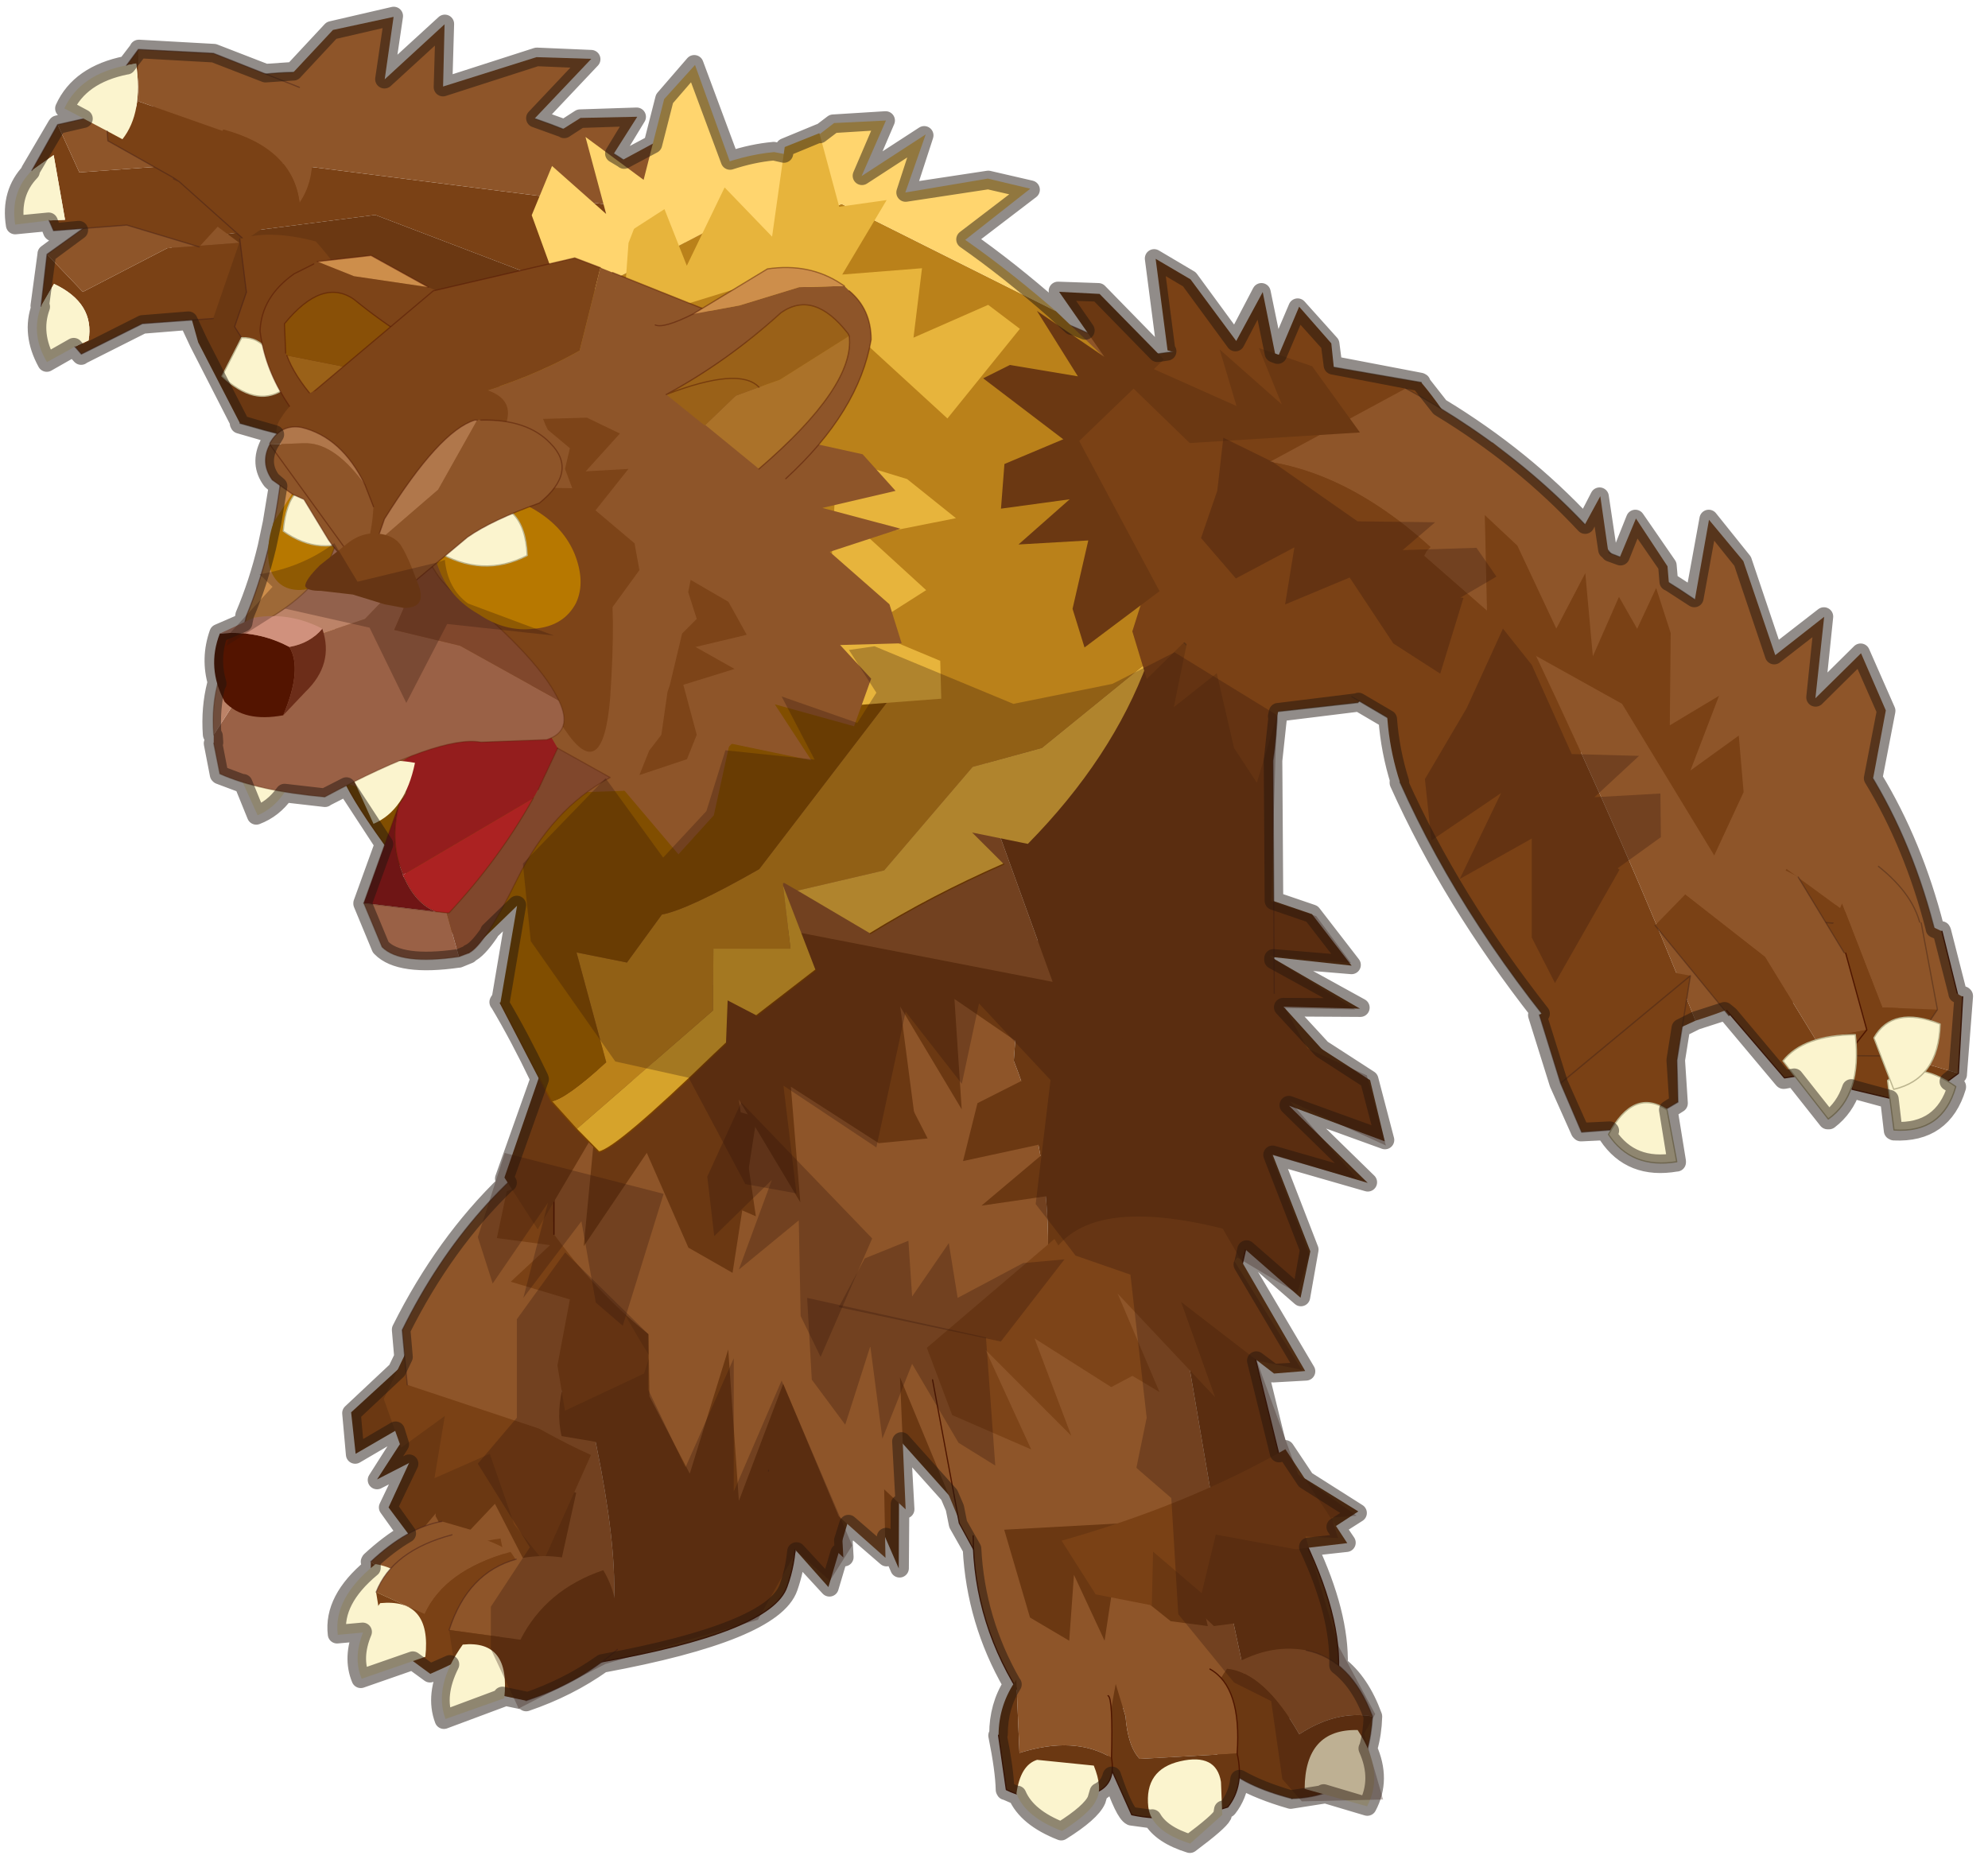 <svg width="214" height="201" xmlns="http://www.w3.org/2000/svg" xmlns:xlink="http://www.w3.org/1999/xlink"><defs><g id="a"><path fill-rule="evenodd" fill="#7a4115" d="m-2.5-5.35 1.2-1 .2-.15.55-.15q1.1-.2 2.1.5l1.4.95 5.5 16.65 2.45 2.45-1.4 1.25-3.6.6-.55-8.5-7.85-12.6" transform="translate(6.35 9.4)"/><path fill-rule="evenodd" fill="#6b3812" d="m5.9 15.75-4.3-.35-3.6-1.05Q-5.8 7-6.35.7q.7-3.1 3.85-6.05l7.85 12.6.55 8.5" transform="translate(6.35 9.4)"/><path fill-rule="evenodd" fill="#8e5529" d="M2.95-5.2 4.6-4q2.25 1.3 5 7.2 3 6.35 2.15 9.9l-.85.8-2.45-2.45L2.95-5.2" transform="translate(6.35 9.4)"/><path stroke-width=".05" stroke-opacity=".451" stroke-linejoin="round" stroke-linecap="round" stroke="#422617" fill="none" d="M10.95 5.4q2.25 1.3 5 7.2 3 6.35 2.15 9.9M4.35 23.75Q.55 16.4 0 10.1"/><path fill-rule="evenodd" fill="#8e5529" d="M11.45 9.85 7.35.95l2.6-3.65.5 2.2-.45 4 2.5-.55-1.75 2.85 2.45-.85-.05 2.55-1.7 2.35M6.6.9 1.7-5.15 3.25-9.4l.8 1.75L4.3-4l2.05-1.5-1 3.2 1.9-1.8.4 2.3L6.6.9" transform="translate(6.35 9.4)"/></g><g id="b"><path fill-rule="evenodd" fill="#7a4115" d="M-2.3 2.1.55.45.9 3.4-.2 7.15 1.6 8.3l-2.05.65.8-.7q-1.1-1.5-2.55-.95l-.15.6-.35-.2.75-2.7-.35-2.9" transform="translate(6 4.05)"/><path fill-rule="evenodd" fill="#8e5529" d="M.55.45 3.35 3l-.4 2.35L1.6 8.3-.2 7.15.9 3.4.55.45" transform="translate(6 4.05)"/><path fill-rule="evenodd" fill="#fbf4ce" d="M-.45 8.95q-1.05.65-2.3.2l.4-1.25.15-.6q1.45-.55 2.55.95l-.8.7" transform="translate(6 4.05)"/><path stroke-width=".05" stroke-opacity=".451" stroke-linejoin="round" stroke-linecap="round" stroke="#421d17" fill="none" d="m9.35 7.05-.4 2.35-1.35 2.95-2.05.65m-1.9-1.05-.35-.2m0 0 .75-2.7-.35-2.9"/><path fill-rule="evenodd" fill="#7a4115" d="m.7 2.1 2-2.7 1.45 2.8.5 4.15 2.1.5-1.65 1.4.45-1-2.7.05.1.65-.45-.1-.35-3L.7 2.1" transform="translate(6 4.05)"/><path fill-rule="evenodd" fill="#8e5529" d="M2.7-.6 6.3.9l.55 2.55-.1 3.4-2.1-.5-.5-4.15L2.7-.6" transform="translate(6 4.05)"/><path fill-rule="evenodd" fill="#fbf4ce" d="M5.1 8.25q-.7 1.05-2.05 1.1l-.1-1.4-.1-.65 2.7-.05-.45 1" transform="translate(6 4.05)"/><path stroke-width=".05" stroke-opacity=".451" stroke-linejoin="round" stroke-linecap="round" stroke="#421d17" fill="none" d="m12.3 4.95.55 2.55-.1 3.4-1.65 1.4M8.95 12l-.45-.1m0 0-.35-3L6.7 6.15"/><path fill-rule="evenodd" fill="#8e5529" d="M1.7-2.3Q3-3.65 6.35-3.2L8.4 0l.75 3-2.1.4L5.2.25 5.25.2Q3.95-2.45 1.7-2.3" transform="translate(6 4.05)"/><path fill-rule="evenodd" fill="#7a4115" d="m9.15 3-.55.6v-.4q-2.05.1-2.95 1.15l.45.55-.4.05-2-2.35h-.05l-.15-.2L.6.2l1.1-2.5Q3.95-2.45 5.25.2L5.2.25 7.05 3.4l2.1-.4M3.5 2.4l.2.2-.2-.2" transform="translate(6 4.05)"/><path fill-rule="evenodd" fill="#fbf4ce" d="M8.6 3.6q0 1.95-1.25 2.85L6.1 4.9l-.45-.55Q6.55 3.3 8.6 3.2v.4" transform="translate(6 4.05)"/><path stroke-width=".05" stroke-opacity=".451" stroke-linejoin="round" stroke-linecap="round" stroke="#421e17" fill="none" d="m12.35.85 2.05 3.2.75 3-.55.6m-2.5 1.3-.4.05-2-2.35-.2-.2-2.9-2.2m3.05 2.4-.15-.2"/><path fill-rule="evenodd" fill="#7a4115" d="m.7.4-2.2.15-1.3.75-2.05-.8L-6-.8l.5-1.55 1.55-1.7Q-1.9-3.8 0-2.65.85-.9.7.4" transform="translate(6 4.05)"/><path stroke-width=".05" stroke-opacity=".451" stroke-linejoin="round" stroke-linecap="round" stroke="#421c17" fill="none" d="m6.7 4.45-2.2.15-1.3.75-2.05-.8L0 3.25.5 1.7 2.05 0"/><path fill-rule="evenodd" fill="#fbf4ce" d="M-3.3 1.1Q-3.5-.2-5.75-.1-6.2 1.1-4.7 2.2l1.4-1.1" transform="translate(6 4.05)"/><path stroke-width=".05" stroke-linejoin="round" stroke-linecap="round" stroke="#bcb58f" fill="none" d="M2.7 5.15q-.2-1.3-2.45-1.2-.45 1.2 1.05 2.3l1.4-1.1z"/></g><g id="c"><path fill-rule="evenodd" fill="#8e5529" d="m1.55-2.2 7.05-1q-.55 6.35-1.4 9.4Q5.55 8.6.25 8.75-1.1 6.5 1.55-2.2" transform="translate(7.5 4.5)"/><path fill-rule="evenodd" fill="#6b3812" d="M1.55-2.2Q-1.1 6.5.25 8.75q-7-1.25-7.5-3.1-.55-1.85.2-4 .75-2.2.5-3.45l8.1-.4" transform="translate(7.5 4.5)"/><path stroke-width=".05" stroke-linejoin="round" stroke-linecap="round" stroke="#4f1600" fill="none" d="M7.75 13.25q-7-1.25-7.5-3.1-.55-1.85.2-4 .75-2.2.5-3.45"/><path fill-rule="evenodd" fill="#6b3812" d="M8.2-.4 1.65 1.8l.55 3.6 1.35-.75 1.4-2.4 1.8 2.05-.2-2.7L8.2 3.75 9.3 2.4 8.2-.4" transform="translate(7.5 4.5)"/><path fill-rule="evenodd" fill="#6b3812" d="M8.8-3.75 4.4.7 6.6 4l.75-1.25.05-2.8 2.45 1.3-1.45-2.5L10.8.2l.3-1.7-2.3-2.25" transform="translate(7.5 4.5)"/><path fill-rule="evenodd" fill="#7a4115" d="m8.95-.05.85-2-1-2.45Q5-1.45 1.15.25L2.8 4.6l1.3-1.5L5.3.2l2.2 1-.25-2.55 1.7 1.3" transform="translate(7.5 4.5)"/></g><g id="d"><path fill-rule="evenodd" fill="#8e5529" d="M5.6 10Q7.1 6.05-.45-2l6.75-.9q4.35 3.55 6.35 9.45l-.5 2.2L5.6 10" transform="translate(4.8 2.9)"/><path fill-rule="evenodd" fill="#6b3812" d="M-4.8 5.1-.45-2Q7.1 6.05 5.6 10l-8.6.3-1.8-5.2" transform="translate(4.8 2.9)"/><path stroke-width=".05" stroke-opacity=".451" stroke-linejoin="round" stroke-linecap="round" stroke="#422117" fill="none" d="m0 8 1.8 5.2m15.65-3.75-.5 2.2M11.1 0q4.35 3.55 6.35 9.45"/><path fill-rule="evenodd" fill="#7a4115" d="M9.3 2.3 9.15.35 7.2-.9Q4.95 3.35 2.1 6.7l3.5 2.25.55-1.8L6 4.4 8.5 4 7.1 2.3h2.2" transform="translate(4.8 2.9)"/></g><g id="e"><path fill-rule="evenodd" fill="#8e5529" d="M2.5-2.55Q3.9-2.3 5.3-.9L4.1.05Q2.25-1.55.05-1.85l2.45-.7" transform="translate(5.05 2.55)"/><path fill-rule="evenodd" fill="#7a4115" d="M5.3-.9 5.2.8 3.9 2.3-.6.5l.65-2.35q2.2.3 4.05 1.9L5.3-.9" transform="translate(5.05 2.55)"/><path stroke-width=".05" stroke-opacity=".451" stroke-linejoin="round" stroke-linecap="round" stroke="#421917" fill="none" d="M7.55 0q1.4.25 2.8 1.65"/><path fill-rule="evenodd" fill="#fbf4ce" d="m3.75 1.85 2.7.25Q6.75.6 5.1-.8q-2.05.35-1.35 2.65" transform="translate(5.05 2.55)"/><path fill-rule="evenodd" fill="#8e5529" d="m5 .35-2.05.9Q2.25-.55-.4-1.3.85-2.05 2.05-2 4.45-1.35 5 .35" transform="translate(5.05 2.55)"/><path fill-rule="evenodd" fill="#7a4115" d="M-.4-1.3q2.65.75 3.35 2.55L5 .35 4.55 2.3l-2 1.4Q.4 2.75-1.4 1.3q.2-1.6 1-2.6" transform="translate(5.05 2.55)"/><path stroke-width=".05" stroke-opacity=".451" stroke-linejoin="round" stroke-linecap="round" stroke="#421a17" fill="none" d="M10.05 2.9Q9.5 1.2 7.1.55"/><path fill-rule="evenodd" fill="#8e5529" d="M-4.25-.55Q-2.4-1.4-.65-1 1.3-.45 1.9 1.9l-2.95.4q-.9-2.05-3.2-2.85" transform="translate(5.05 2.55)"/><path fill-rule="evenodd" fill="#6b3812" d="M-4.25-.55q2.3.8 3.2 2.85l2.95-.4-.5 2.3-2.85.6q-2.1-.7-3.6-2.1-.05-2 .8-3.25" transform="translate(5.05 2.55)"/><path stroke-width=".05" stroke-opacity=".451" stroke-linejoin="round" stroke-linecap="round" stroke="#421b17" fill="none" d="M6.95 4.45q-.6-2.35-2.55-2.9M0 5.25q1.5 1.4 3.6 2.1"/><path fill-rule="evenodd" fill="#fbf4ce" d="m-.55 4.7 2.35.85q.6-1.35-.5-3.05-1.95-.2-1.85 2.2M2.8 3l2.55.9Q6 2.55 4.8.8 2.7.6 2.8 3" transform="translate(5.05 2.55)"/></g><g id="f"><path fill-rule="evenodd" fill="#8e5529" d="M-5.4-.85q2.4-.55 6.7-.1 4.25.4 12.75-1.9L12.9 2.4l-.8 11.35q-3.35 3.85-7.7 5.2l.35-.85L-5 16.8l-1 2.25-.75-.2Q-8.4 10.05-5.4 3.8V-.85" transform="translate(20.15 5.15)"/><path fill-rule="evenodd" fill="#6b3812" d="M-6.75 18.85-14.3 14q-1.7-7.7-.95-15.85 6.05-1.7 9.85 1V3.8q-3 6.25-1.35 15.05" transform="translate(20.15 5.15)"/><path stroke-width=".05" stroke-linejoin="round" stroke-linecap="round" stroke="#4f1600" fill="none" d="m34.2 2.3-1.15 5.25m-27.2 11.6q-1.7-7.7-.95-15.85m28.15 4.25-.8 11.35"/><path fill-rule="evenodd" fill="#6b3812" d="M7.55 16.05 8.65 21l-1 2.7L5 19l.85 5.65-2.8-4.5-1.15 4.8L.35 26.4l-1.6-7.7 8.8-2.65" transform="translate(20.15 5.15)"/><path fill-rule="evenodd" fill="#6b3812" d="m4.75 18.1-2.2 4.95-2.7 2.05.65-5.35-2.85 5.45.35-5.25-4.2 3.9-2.35.65L-5 16.8l9.75 1.3M12.9 6.5 4.5 7.7l.5 6.5 1.8-.75 1.9-3.6 2.2 4.2-.1-4.7 1.95 4.3 1.45-1.9-1.3-5.25" transform="translate(20.15 5.15)"/><path fill-rule="evenodd" fill="#8e5529" d="m8.35 14.4-.45 5.35-1.8 2.9-1.15-5.3-.85 6.1-1.4-5.05-2.55 5.05-1.95 1.4.75-8.45 9.4-2" transform="translate(20.15 5.15)"/><path fill-rule="evenodd" fill="#6b3812" d="m3.25 6.25-.7 4.65 2.7-3.8-1 4.65 2.3-.65 2.1-5.05-4.95-8.3-5.95 9.75 1.9.5 3.6-1.75" transform="translate(20.15 5.15)"/><path fill-rule="evenodd" fill="#6b3812" d="M-5.15-2.2 3.7-1 .65 5.95l-2.35.85.9-4.5-2.7 3.8.6-4.45-3.7 1.95-2-.3 3.45-5.5" transform="translate(20.15 5.15)"/><path fill-rule="evenodd" fill="#8e5529" d="m2.45 15.75-9.7-1.3-3.6 7.7 2.4-.65 4.15-3.9-.3 5.3 2.75-5.5-.6 5.35 2.7-2.05 2.2-4.95" transform="translate(20.15 5.15)"/><path fill-rule="evenodd" fill="#6b3812" d="m-3.7 8.2-3.7-1.45 2.85 3.15-3.65-1.15 1.1 3.9-.55 1.9-4.15-4.05 2.3-8.6 5.4 3.85.4 2.45m-16.45-3.45 3.85-.85-3.3 2.65 3.8-.55-1.75 3.7.25 1.95 4.75-3.35-.9-8.85-5.95 2.9-.75 2.4" transform="translate(20.15 5.15)"/><path fill-rule="evenodd" fill="#6b3812" d="m-18.35-2.2 3.2.15L-18.8-.5l3 .4-3 2.75-.75 1.75 5.05-1.75 3.65-7.8-5.8 1.1-1.7 1.85" transform="translate(20.15 5.15)"/></g><g id="g"><path fill-rule="evenodd" fill="#6b3812" d="M-11.25-25.5-4.2-5.85-6.6 2.5l-9.05-.65-.6-10.15q-1.85-9.2 5-17.2" transform="translate(16.65 27.85)"/><path fill-rule="evenodd" fill="#8e5529" d="M-11.25-25.5q10-4 18.4-1.15 6.55 4.05 8.3 18.95L13.65.85-6.6 2.5l2.4-8.35-7.05-19.65" transform="translate(16.65 27.85)"/><path stroke-width=".05" stroke-opacity=".451" stroke-linejoin="round" stroke-linecap="round" stroke="#422017" fill="none" d="m30.3 28.7 1.8-8.55Q30.35 5.25 23.8 1.2 15.4-1.65 5.4 2.35q-6.85 8-5 17.2L1 29.7"/></g><g id="h"><path fill-rule="evenodd" fill="#ba811a" d="M11.95-9.4 1.75-15l1.35 2.4-6.25-3.4-8.1 4.25-3.9 3.9q-1.2 5.3.35 10l3.95 3.4 2.6.75 3.3 4.1 3.25.8.5-.3h.05v.1l-.3 2.5h2.9v2.45l5.1 4.7.95-1.1q-.55-.1-2.05-1.55l1.15-4.35-1.9.4-1.3-1.9q-1-.2-3.65-1.8L-5.4 3.2l4.5-9.1 12.85-3.5" transform="translate(15.65 21.5)"/><path fill-rule="evenodd" fill="#ffd56e" d="m-11.25-11.75 8.1-4.25 6.25 3.4L1.75-15l10.2 5.6Q4.15-17.6-.6-18.05q-4.65.85-10.65 6.3" transform="translate(15.65 21.5)"/><path fill-rule="evenodd" fill="#e7b43c" d="m-1.7 11.2-3.25-.8-3.3-4.1-2.6-.75-3.95-3.4q1.3 3.8 4.45 7.2l2.1-.45-1.2 1.25q2.7 1.25 5 2.75l2.75-1.7" transform="translate(15.65 21.5)"/><path fill-rule="evenodd" fill="#d6a32b" d="m6.55 20.65-5.1-4.7V13.5h-2.9l.3-2.5-1.25 3.35 2.2 1.8 1.1-.6.05 1.7.45.45q3.65 3.75 4.3 3.85l.85-.9" transform="translate(15.65 21.5)"/><path fill-rule="evenodd" fill="#814e00" d="M11.95-9.4-.9-5.9l-4.5 9.1 5.15 7.15q2.65 1.6 3.65 1.8l1.3 1.9 1.9-.4L5.45 18q1.5 1.45 2.05 1.55l1.95-3.9-.6-3.85 1.8 1.85q4.65-5.95 4.9-7.3.4-3.75-.5-7.25l-.1-.45-3-8.05" transform="translate(15.65 21.5)"/><path stroke-width=".05" stroke-linejoin="round" stroke-linecap="round" stroke="#7b4200" fill="none" d="m13.25 35.85 2.2 1.8m1.15 1.1.45.45q3.65 3.75 4.3 3.85M6.2 31.65q2.7 1.25 5 2.75m11.95 6.65-.95 1.1m-.85.9.85-.9m4.1-7q4.65-5.95 4.9-7.3.4-3.75-.5-7.25l-.1-.45-3-8.05m-4.45 28.95 1.95-3.9"/><path fill-rule="evenodd" fill="#ffd56e" d="m-6.3-18.75 2.4 1.65-.9-2.2 1.95.1 1.9 1.55-6.3 3.55-3-2.5 1.6-.4 3.1.55-.75-2.3" transform="translate(15.65 21.5)"/><path fill-rule="evenodd" fill="#e7b43c" d="m-1-18.25-1.3-.55-1.25 4.75 8.6 2.8-.2-3.2-.9-2.5-1.3 3.4-1.4-3.1-1.8 1.95-.45-3.55" transform="translate(15.65 21.5)"/><path fill-rule="evenodd" fill="#ffd56e" d="m6.5-18.65-.8 3.05 2.05-1.9.75 1.95L7.6-13 1-17.5l1.4-4 1.15 1.35.75 3.2 2.2-1.7" transform="translate(15.65 21.5)"/><path fill-rule="evenodd" fill="#e7b43c" d="m-7 2.1-.05 1.5 4.4.35-.4-9.9-2.65.85-1.85 1.55 3.35.7L-6.45-.7l2.3 1.55L-7 2.1M-8.7-12l-1.2.95 2.7 3.55 7.15-6.85-2.45-1.45-2.35-.35 1.65 2.95-3-.25.3 2.75-2.8-1.3" transform="translate(15.65 21.5)"/></g><g id="i"><path fill-rule="evenodd" fill="#fbf4ce" d="M11.1 10.1q.4 1.95 1.7 2.5l.95-2.1q-1-.7-2.65-.4" transform="translate(13.6 10.35)"/><path fill-rule="evenodd" fill="#7d4418" d="m10.35-10.1-1.5.6-3.05.45-.35.15Q4-8.25 3.5-8.4l.6 2.8q2.55-1.15 4.75-2.95 1.3-.9 2.85 1l-.05 1.2-.05.1Q11-4.6 8.25-2.4l1.15.5q2.95-2.5 3.3-5.35-.05-1.4-1.4-2.35l-.8-.4-.15-.1" transform="translate(13.6 10.35)"/><path fill-rule="evenodd" fill="#9a6118" d="m4.1-5.6 4.15 3.2Q11-4.6 11.6-6.25l-3.05.6-.4.25Q7.2-6.55 4.1-5.6" transform="translate(13.6 10.35)"/><path fill-rule="evenodd" fill="#895007" d="m11.65-6.35.05-1.2q-1.55-1.9-2.85-1-2.2 1.8-4.75 2.95 3.1-.95 4.05.2l.4-.25 3.05-.6.05-.1" transform="translate(13.6 10.35)"/><path fill-rule="evenodd" fill="#cd8e4b" d="m10.35-10.1-2.2-.25-2.35 1.3 3.05-.45 1.5-.6" transform="translate(13.6 10.35)"/><path stroke-width=".05" stroke-opacity=".451" stroke-linejoin="round" stroke-linecap="round" stroke="#4f1100" fill="none" d="M19.4 1.3 21.75 0l2.2.25m-4.9 1.2q-1.45.65-1.95.5m5.9 6.5q2.95-2.5 3.3-5.35-.05-1.4-1.4-2.35l-.8-.4"/><path stroke-width=".05" stroke-opacity=".451" stroke-linejoin="round" stroke-linecap="round" stroke="#4f1100" fill="none" d="m25.25 4 .05-1.2q-1.55-1.9-2.85-1-2.2 1.8-4.75 2.95m7.5-.65q-.6 1.65-3.35 3.85"/><path fill-rule="evenodd" fill="#8e5529" d="M-7-7.55q-3.1 8.1-1.65 13.5 1.45 5.25 6.5 5.65l9.3.3 2.5-.75v-8.3l-.7-2.3 2.9-1.7-.2-2.35h-1.6Q3.65-4.15-.4-6.45l-.85-3.4-.5.2L-7-7.55" transform="translate(13.6 10.35)"/><path fill-rule="evenodd" fill="#cd8e4b" d="M9.65 11.15q1.85-.9 3.6-2.6.65-1.6 0-4.15-1-2.4-1.4-5.55L8.95.55l.7 2.3v8.3" transform="translate(13.6 10.35)"/><path fill-rule="evenodd" fill="#7d4418" d="M11.65-3.5v-.3L5.6-8.9l-5.8-1.35-1.05.4.85 3.4q4.05 2.3 10.45 2.95h1.6" transform="translate(13.6 10.35)"/><path stroke-width=".05" stroke-opacity=".451" stroke-linejoin="round" stroke-linecap="round" stroke="#4f1100" fill="none" d="M26.85 18.9q.65-1.6 0-4.15-1-2.4-1.4-5.55l-.2-2.35v-.3l-6.05-5.1L13.4.1l-1.05.4m-.5.2L6.6 2.8"/><path fill-rule="evenodd" fill="#9a6146" d="M8.45 16.2 7.7 18q-.75.75-3.15.4l.5-1.8.45-.05 2.95-.35" transform="translate(13.6 10.35)"/><path fill-rule="evenodd" fill="#6f1515" d="M6.85 15.05V15q.55-1.3.15-2.85l1.45 4.05-2.95.35q.8-.3 1.3-1.4l.05-.1" transform="translate(13.6 10.35)"/><path fill-rule="evenodd" fill="#ac2222" d="m1.5 11.9 5.35 3.15-.05.1q-.5 1.1-1.3 1.4l-.45.05h-.1Q2.9 14.4 1.5 11.9" transform="translate(13.6 10.35)"/><path fill-rule="evenodd" fill="#80472c" d="m.5 9.85.8 1.7.2.35q1.4 2.5 3.45 4.7h.1l-.5 1.8-.4-.15q-.65-.3-2-3.05-1.4-2.85-3.8-4.15L.5 9.85" transform="translate(13.6 10.35)"/><path fill-rule="evenodd" fill="#941d1d" d="m6.9 10.4-.2 1.3.3.45q.4 1.55-.15 2.85v.05L1.5 11.9l-.2-.35-.8-1.7L2 7.3l4.9 3.1" transform="translate(13.6 10.35)"/><path stroke-width=".05" stroke-opacity=".302" stroke-linejoin="round" stroke-linecap="round" stroke="#4f1a00" fill="none" d="m20.6 22.5-.3-.45.2-1.3m-6.4-.55.8 1.7m5.55 3.5v-.05q.55-1.3.15-2.85l1.45 4.05m-2.95.35q.8-.3 1.3-1.4m-1.3 1.4 2.95-.35m-3.4.4h-.1q-2.05-2.2-3.45-4.7m3.55 4.7.45-.05"/><path stroke-width=".05" stroke-opacity=".302" stroke-linejoin="round" stroke-linecap="round" stroke="#4f1a00" fill="none" d="m22.05 26.55-.75 1.8q-.75.75-3.15.4l-.4-.15q-.65-.3-2-3.05-1.4-2.85-3.8-4.15l2.15-1.2"/><path fill-rule="evenodd" fill="#7d4418" d="M-.45-.8Q-1.3.95-1.6 2.6q-.3 1.55-.05 5.2.3 3.6 1.85 1.3Q1.8 6.8 3 5.8q1.25-1 1.7-2.15.45-1.15-.1-2L2.2-.85-.45-.8" transform="translate(13.6 10.35)"/><path fill-rule="evenodd" fill="#fbf4ce" d="M6.35 10.45q.4 1.95 1.7 2.5l.95-2.1q-1-.7-2.65-.4" transform="translate(13.6 10.35)"/><path fill-rule="evenodd" fill="#b77800" d="M12.3 2.45q-.25.8-1 .9-.75.1-1.45-.55-.8-.65-1.15-1.7-.4-1-.15-1.8t1-.9q.7-.15 1.5.5l1.1 1.7q.35 1.05.15 1.85" transform="translate(13.6 10.35)"/><path fill-rule="evenodd" fill="#fbf4ce" d="M9.9-.9q1.65-.45 1.85 1.85-1.55 1.1-3.15.2L9.9-.9" transform="translate(13.6 10.35)"/><path stroke-width=".05" stroke-linejoin="round" stroke-linecap="round" stroke="#bcb58f" fill="none" d="M23.5 9.45q1.65-.45 1.85 1.85-1.55 1.1-3.15.2l1.3-2.05z"/><path fill-rule="evenodd" fill="#9a6146" d="M14.6 9.3v.35l-.25 1.25q-1.55.7-4.3.95Q5.3 9.3 3.65 9.6l-2.7-.1q-1.1-.35-.5-1.6L4.5 5.65 7.2 5 5.9 2v-.05l2.5 2.6 4 1.35 2.2 3.4" transform="translate(13.6 10.35)"/><path fill-rule="evenodd" fill="#bc8368" d="M5.9 1.95 6 1.8l.75-.8Q7.6.4 9.5.7q.05 2.5 3.85 4.4 1.45 1.75 1.25 4.2l-2.2-3.4-4-1.35-2.5-2.6" transform="translate(13.6 10.35)"/><path fill-rule="evenodd" fill="#80472c" d="M.45 7.9q.65-1.4 3-3.5Q5 3.5 5.55 2.55L5.9 2l1.3 3-2.7.65L.45 7.9" transform="translate(13.6 10.35)"/><path stroke-width=".05" stroke-opacity=".302" stroke-linejoin="round" stroke-linecap="round" stroke="#4f1b00" fill="none" d="m28.2 20-.25 1.25q-1.55.7-4.3.95-4.75-2.55-6.4-2.25l-2.7-.1q-1.1-.35-.5-1.6.65-1.4 3-3.5 1.55-.9 2.1-1.85l.35-.55v-.05m.1-.15.75-.8q.85-.6 2.75-.3.05 2.5 3.85 4.4 1.45 1.75 1.25 4.2"/><path fill-rule="evenodd" fill="#531400" d="M11.75 8.5q1.6.3 2.4-.55.75-1.4.2-2.8Q12.8 5 11.5 5.7q-.55.9.25 2.8" transform="translate(13.6 10.35)"/><path fill-rule="evenodd" fill="#6c2d19" d="M10.15 4.95q-.5 1.45.7 2.6l.9.95q-.8-1.9-.25-2.8-.85-.15-1.35-.75" transform="translate(13.6 10.35)"/><path fill-rule="evenodd" fill="#d0917d" d="m14.35 5.15-1.4-.65q-1.45-.25-2.8.45.5.6 1.35.75 1.3-.7 2.85-.55" transform="translate(13.6 10.35)"/><path fill-rule="evenodd" fill="#7d4418" d="M11.8-3.75q-.65-1.05-2.15-1.2l-4.6-.1Q1.9-5 2.7-3.25q.8 1.75 1.5 2.8l.45 1.1q.3.6 1 1l2.25.25q1.4-.2 1.5-.7.3-2.35 1.45-3.05 1.7-.9.95-1.9" transform="translate(13.6 10.35)"/><path fill-rule="evenodd" fill="#8e5529" d="m8.4-.95-.35.9q.1 1.7.7 2.35.7-.2 1.3-1.25l.85-1.4.45-.2.85-.6q.5-.7.1-1.45L11-2.65h-.25Q9.6-2.6 8.4-.95" transform="translate(13.6 10.35)"/><path fill-rule="evenodd" fill="#b0774b" d="M12.3-2.6v-.05q-.45-.8-1.3-.65-1.65.4-2.6 2.35 1.2-1.65 2.35-1.7H11l1.3.05" transform="translate(13.6 10.35)"/><path stroke-width=".05" stroke-opacity=".451" stroke-linejoin="round" stroke-linecap="round" stroke="#4f1400" fill="none" d="M25.9 7.75V7.7q-.45-.8-1.3-.65-1.65.4-2.6 2.35l-.35.9m.7 2.35q.7-.2 1.3-1.25l.85-1.4.45-.2.85-.6q.5-.7.1-1.45l-3.55 4.9z"/><path fill-rule="evenodd" fill="#b77800" d="M-.25 3.9q.5.95 1.7 1.05 1.2.15 2.3-.6 1.15-.65 1.6-1.8.45-1.1.05-2-.5-.9-1.7-.9Q2.55-.6 1.4.1T-.2 1.9q-.45 1.15-.05 2" transform="translate(13.6 10.35)"/><path fill-rule="evenodd" fill="#fbf4ce" d="M3.9-.2Q1.85-.4 1.75 1.95q1.85.95 3.75-.2L3.9-.2" transform="translate(13.6 10.35)"/><path stroke-width=".05" stroke-linejoin="round" stroke-linecap="round" stroke="#bcb58f" fill="none" d="M17.5 10.15q-2.05-.2-2.15 2.15 1.85.95 3.75-.2l-1.6-1.95z"/><path fill-rule="evenodd" fill="#8e5529" d="M3.8-3.6h-.15q-1.9-.05-2.85.95Q-.35-1.5 1.25-.2 3.2.5 4.2 1.2l2.45 2.05 1.2-1.4.1-.4L5.4-.75 3.8-3.6" transform="translate(13.6 10.35)"/><path fill-rule="evenodd" fill="#b0774b" d="m7.95 1.45-.35-1Q5.35-3.15 3.9-3.6h-.1L5.4-.75l2.55 2.2" transform="translate(13.6 10.35)"/><path stroke-width=".05" stroke-opacity=".451" stroke-linejoin="round" stroke-linecap="round" stroke="#4f1600" fill="none" d="M17.25 6.75q-1.9-.05-2.85.95-1.15 1.15.45 2.45 1.95.7 2.95 1.4l2.45 2.05 1.2-1.4.1-.4-.35-1q-2.25-3.6-3.7-4.05h-.1"/><path fill-rule="evenodd" fill="#8e5529" d="m-8.6-2.95-3.4.75-1.35 1.5 3 .7-3.2.85 2.9.95-2.45 2.15-.5 1.6 5.45.15-.45-8.65" transform="translate(13.6 10.35)"/><path fill-rule="evenodd" fill="#8e5529" d="M-10 4.45-12.35 7l.7 1.95 3.25-.9-1.5 2.3 3.35-.7.65 2.95 1.45 1.6 2.5-2.95-8.05-6.8M-11.45-8.9q-.9.75-.9 2 .5 2.95 3.5 5.7l1.1-.4q-3.95-3.4-3.7-5.45l.05-.1Q-10-8.95-8.65-8q2.2 2 4.7 3.35l.45-2.85q-.35.15-1.55-.45l-1.9-.35-2.45-.75-1.85-.05-.2.2" transform="translate(13.6 10.35)"/><path fill-rule="evenodd" fill="#ab7229" d="m-7.75-1.6 2.2-1.8-1.25-1.2-.95-.35-.85-.3-2.85-1.8Q-11.7-5-7.75-1.6" transform="translate(13.6 10.35)"/><path fill-rule="evenodd" fill="#cd8e4b" d="M-5.05-7.95-8.1-9.8q-1.7-.25-3 .6l-.15.1 1.85.05 2.45.75 1.9.35" transform="translate(13.6 10.35)"/><path fill-rule="evenodd" fill="#9a6118" d="M-5.55-3.4h.05l1.55-1.25Q-6.45-6-8.65-8q-1.35-.95-2.75.85l-.05.1 2.85 1.8.85.3.95.35 1.25 1.2m-2.2-1.55q.8-.85 3.8.3-3-1.15-3.8-.3" transform="translate(13.6 10.35)"/><path stroke-width=".05" stroke-opacity=".451" stroke-linejoin="round" stroke-linecap="round" stroke="#4f1200" fill="none" d="m2.15 3.3.05-.1q1.4-1.8 2.75-.85 2.2 2 4.7 3.35-3-1.15-3.8-.3m-3.7-2.1q-.25 2.05 3.7 5.45"/><path stroke-width=".05" stroke-opacity=".451" stroke-linejoin="round" stroke-linecap="round" stroke="#4f1200" fill="none" d="M2.15 1.45q-.9.75-.9 2 .5 2.95 3.5 5.7m5.35-6.3Q9.75 3 8.55 2.4L5.5.55q-1.7-.25-3 .6l-.15.1"/><path fill-rule="evenodd" fill="#7d4418" d="m-6.5 3.85-.75 1.35 2.1.5-1.6.9 2.1.65-.55 2.05.4 1 1.95.65-.4-1-.5-.65L-4 7.55l-.1-.3-.5-2.1-.6-.6.35-1.1-.05-.25-.05-.25-1.55.9M-.7-3.7l-1.35.65 1.4 1.55-1.75-.1L-1.05.1l-1.6 1.35-.2 1.1 1.2 1.65.25-1.15-.05-.75.8-1.6.1-.3.75-2-.2-.85.9-.75.1-.2.1-.25-1.8-.05m11.55 6.9q-.05.2-.65.2l-1.3.15-1.3.4-.8.15q-1 0-.55-1.05.4-1.1.7-1.55.3-.4.95-.45.6-.05 1.15.35l1.2.95q.6.6.6.85" transform="translate(13.6 10.35)"/></g><g id="j"><path fill-rule="evenodd" fill="#8e5529" d="m-4-3.3.1 15.15 9.45 1.45 1.1-3.5.05-6.95Q3.1-2.65-1.85-4.1L-4-3.3" transform="translate(8.7 5.25)"/><path fill-rule="evenodd" fill="#6b3812" d="M-3.9 11.85-4-3.3q-1.65.85-2.6 2.35l-.7 12.25 3.4.55" transform="translate(8.7 5.25)"/><path stroke-width=".05" stroke-linejoin="round" stroke-linecap="round" stroke="#4f1600" fill="none" d="m15.4 8.1-.05 6.95m0 0-1.1 3.5m-12.85-2L2.1 4.3"/><path fill-rule="evenodd" fill="#7d4418" d="m-7.4 2.25 3.3-3.4-.7 4.6 3.25-4.95-1 4.75L.9.6l.4-3.15q-1.7-3.9-7.65-2.2L-8.7 2.1l1.3.15" transform="translate(8.7 5.25)"/><path fill-rule="evenodd" fill="#7d4418" d="m3.15 6.15 3-1.6.55-3.25L.65-4.1-1.7 2.4l1.1.65L2.2.75l-.8 4.7 2.9-4.1-1.15 4.8" transform="translate(8.7 5.25)"/></g><g id="k"><path fill-rule="evenodd" fill="#6b3812" d="m-5.5-1.2 3.6-.85-.85 8.5-2 .1-1.65-1.7q-.5-2.5.9-6.05" transform="translate(8 4.5)"/><path fill-rule="evenodd" fill="#8e5529" d="m-2.75 6.45.85-8.5.45-.15L7.9-.95q.4 3.65-1.35 6.8l-9.3.6" transform="translate(8 4.5)"/><path stroke-width=".05" stroke-linejoin="round" stroke-linecap="round" stroke="#4f1600" fill="none" d="M15.9 3.55q.4 3.65-1.35 6.8M2.5 3.3q-1.4 3.55-.9 6.05"/><path fill-rule="evenodd" fill="#6b3812" d="m.6.5-5.35-4.6L-8-1.95l1.4.85 3 .1-1.1 2.5L-2.15.05l-1.3 2.45 1.9.25L.6.5" transform="translate(8 4.5)"/><path fill-rule="evenodd" fill="#6b3812" d="m5.95 2.4-1.5.95-.5-2.7L3 3.35 2.3.7.2 2.55l-1.5.2.55-4.35 7.35.4-.65 3.6" transform="translate(8 4.5)"/><path fill-rule="evenodd" fill="#7a4115" d="m.9 1.9 2.25-.45L4.3-.75Q-1-2.2-5.3-4.5L-7.4-.65l2.15.25 3.2-.6.85 2.4L.6-.3l.3 2.2" transform="translate(8 4.5)"/></g><g id="l"><path fill-rule="evenodd" fill="#8e5529" d="M1.9-3.2q1.7-.9 3.3-.45Q7-3.1 7.7-.7q-1.45-.4-3.05.45Q3.4-2.9 1.9-3.2" transform="translate(7.65 3.8)"/><path fill-rule="evenodd" fill="#6b3812" d="M1.9-3.2q1.5.3 2.75 2.95Q6.25-1.1 7.7-.7 7.5.8 6.8 1.75q-1.25.7-2.65.6Q2.2 1.65 1.4.7q-.95-2.2.5-3.9" transform="translate(7.65 3.8)"/><path stroke-width=".05" stroke-opacity=".451" stroke-linejoin="round" stroke-linecap="round" stroke="#421f17" fill="none" d="M15.35 3.1q-.7-2.4-2.5-2.95m-1.05 6q1.4.1 2.65-.6.7-.95.9-2.45"/><path stroke-width=".05" stroke-opacity=".451" stroke-linejoin="round" stroke-linecap="round" stroke="#421f17" fill="none" d="M9.05 4.5q.8.95 2.75 1.65"/><path fill-rule="evenodd" fill="#8e5529" d="M-2.7-3q2.65-1.1 3.9-.25 1.25.85.85 3.55l-4-.15q-.45-.55-.45-1.8L-2.7-3" transform="translate(7.65 3.8)"/><path fill-rule="evenodd" fill="#6b3812" d="m-2.7-3 .3 1.35q0 1.25.45 1.8l4 .15q.2 1.35-.55 2.15-2.2.5-3.95-.05L-3.2.3q-.2-.75.5-3.3" transform="translate(7.65 3.8)"/><path stroke-width=".05" stroke-linejoin="round" stroke-linecap="round" stroke="#4f1600" fill="none" d="m4.45 4.1.75 2.1m4.5-2.1q.4-2.7-.85-3.55M5.2 6.2q1.75.55 3.95.05.75-.8.55-2.15"/><path fill-rule="evenodd" fill="#8e5529" d="M-6.75-3.55q1.75-.45 3.7 1 .2.1-.05 2.55-1.45-1.05-3.75-.55l.1-3" transform="translate(7.65 3.8)"/><path fill-rule="evenodd" fill="#6b3812" d="m-6.75-3.55-.1 3q2.3-.5 3.75.55.1 1.1-.75 1.35Q-6.2 1.7-7.5.9l-.15-2.25q.1-1.25.9-2.2" transform="translate(7.65 3.8)"/><path stroke-width=".05" stroke-linejoin="round" stroke-linecap="round" stroke="#4f1600" fill="none" d="M0 2.45.15 4.7m4.4-.9q.25-2.45.05-2.55M.15 4.7q1.3.8 3.65.45.85-.25.75-1.35"/><path fill-rule="evenodd" fill="#fbf4ce" d="m4.7 2 2.5.95Q8.05 1.6 7.05-.2 4.9-.45 4.7 2m-3.4-.6-.05 1.35-1.4 1.05q-1.55-.65-1.6-1.65Q-1.8.6-.3.4q1.5-.2 1.6 1m-8.4-.3q.25-1.15.95-1.3l2.3.45q.3.95 0 1.4-.25.5-1.5 1.15-1.45-.7-1.75-1.7" transform="translate(7.65 3.8)"/></g><g id="m"><path fill-rule="evenodd" fill="#7a4115" d="M2.2 12.55 5 10.8q2.65-7.35.85-12.1-1.45-3.9-3.6-3.45-2.85.6-5.65 3.45L-8 3.85q-.15 5.65 3.6 8.7h6.6" transform="translate(9.75 8.3)"/><path stroke-width=".05" stroke-opacity=".451" stroke-linejoin="round" stroke-linecap="round" stroke="#422817" fill="none" d="M1.75 12.15 6.35 7Q9.15 4.15 12 3.55 14.15 3.1 15.6 7q1.8 4.75-.85 12.1l-2.8 1.75"/><path fill-rule="evenodd" fill="#6b3812" d="m-.3-3.45 5.15.5L6-7.45l-1.2.25-1.9 2.1-.35-3.15-1 3.2-.2-3.25L.1-7.2l-.4 3.75" transform="translate(9.75 8.3)"/><path fill-rule="evenodd" fill="#8e5529" d="M-1.1 2.55Q-4.15 5.9-4.4 12.5q.05 4.3 4 6.55l-5.25 1.25q-3.3-1.65-4.1-4.85-.1-5.95 2.4-11.8l6.25-1.1" transform="translate(9.75 8.3)"/><path fill-rule="evenodd" fill="#7a4115" d="M-.4 19.05q-3.95-2.25-4-6.55.25-6.6 3.3-9.95l3.35 9.65-2.65 6.85" transform="translate(9.75 8.3)"/><path stroke-width=".05" stroke-opacity=".451" stroke-linejoin="round" stroke-linecap="round" stroke="#422717" fill="none" d="M2.4 11.95Q-.1 17.8 0 23.75m9.35 3.6L12 20.5"/><path fill-rule="evenodd" fill="#7a4115" d="m-5.2-3.1 1.3 2.55L-6-1.7l-.1 2 1.3 2.05 4.15-6L-2.6-6.9l-.6 1.55.1 3.15-2.1-.9M8.25 8l-2.2-1.85 2.35.25-.75-1.9-2-1.35-1.3 7.2 3.15 2.2-.15-1.7L6 8h2.25" transform="translate(9.75 8.3)"/><path fill-rule="evenodd" fill="#6b3812" d="m4.45-3.3 1.3 7.2 3.85-.1L9 2.25 6.75.45 9.1-1.2l-2.8-.15L8.75-2.8 7.5-4.15l-3.05.85m-9.2 7.2L1-.1l.6-4.55-1.3 1.2L-1.45-.1l-.9-2.25-.6 3.35-.7-2.4L-4.9.55l.15 3.35" transform="translate(9.75 8.3)"/></g><g id="n"><path fill-rule="evenodd" fill="#8e5529" d="m-2.6.85 2.65-2.7q1.1-1.1 2.55-.8l.2.1L1.45 3.3q1.6 8.7 3.5 16.15-3.15 1.05-8.35 1.7l-1.5 1.75Q-8 15.65-6.2 8.85q1.65-6.3 3.6-8" transform="translate(9.4 4.7)"/><path fill-rule="evenodd" fill="#7a4115" d="M4.95 19.45Q3.05 12 1.45 3.3L2.8-2.55Q7.6-.1 9.05 4.4q1.35 6.45.65 14.1l-4.75.95" transform="translate(9.4 4.7)"/><path stroke-width=".05" stroke-opacity=".451" stroke-linejoin="round" stroke-linecap="round" stroke="#422617" fill="none" d="M18.45 9.1q1.35 6.45.65 14.1M6.8 5.55q-1.95 1.7-3.6 8-1.8 6.8 1.3 14.05"/><path fill-rule="evenodd" fill="#8e5529" d="m-6.8 15.65 2.45-9.45-3.2-3.1-.15 2.2 1.2 3.9-2.55-.1 2.25 2.5-2.6-.4.55 2.5 2.05 1.95m3.2-9.6L.15-.8-2.2-4.7l-.45 1.85L-2.2.8-4.5-.3l1.55 2.95-2.2-1.35.1 2.35 1.45 2.4" transform="translate(9.4 4.7)"/><path fill-rule="evenodd" fill="#7a4115" d="M-2.15 1.9-.4 4.85-2.7 3.5l.25 2.3 1.7 2.45 3.2-6.85L-.2-2.45l-.35 1.8.7 3.7-2.3-1.15" transform="translate(9.4 4.7)"/><path fill-rule="evenodd" fill="#7a4115" d="M-3.65 9.2-.9 11h-2.45l1.2 2 2.5 1.4-.65-8.15-3.85-2.15.6 1.85L-1.3 9l-2.35.2" transform="translate(9.4 4.7)"/></g><g id="o"><path fill-rule="evenodd" fill="#8e5529" d="m-4.55 7.95 1.45-1.9-.4-3.75-2.05 3.3 1 2.35" transform="translate(5.55 1.3)"/><path fill-rule="evenodd" fill="#7a4115" d="m-3.5 2.3.4 3.75-1.45 1.9 3.05-.25L-.2 6l-.25-3-3.05-.7" transform="translate(5.55 1.3)"/><path stroke-width=".05" stroke-linejoin="round" stroke-linecap="round" stroke="#4f1600" fill="none" d="m5.1 4.3.25 3M1 9.25 0 6.9m5.35.4L4.05 9 1 9.25"/><path fill-rule="evenodd" fill="#8e5529" d="m-2.75 10.3 1.45-1.65-1.95-3.35-1.45 2.75 1.95 2.25" transform="translate(5.55 1.3)"/><path fill-rule="evenodd" fill="#7a4115" d="m-3.25 5.3 1.95 3.35-1.45 1.65 2.15.05L1.2 8.5-.3 5.85l-2.95-.55" transform="translate(5.55 1.3)"/><path stroke-width=".05" stroke-linejoin="round" stroke-linecap="round" stroke="#4f1600" fill="none" d="m5.25 7.15 1.5 2.65m0 0-1.8 1.85-2.15-.05L.85 9.35"/><path fill-rule="evenodd" fill="#fbf4ce" d="M.75 10.65-.2 9q-1.45-.1-2.15 1.65 1.55 1.15 3.1 0" transform="translate(5.55 1.3)"/><path stroke-width=".05" stroke-linejoin="round" stroke-linecap="round" stroke="#bcb58f" fill="none" d="m6.3 11.95-.95-1.65q-1.45-.1-2.15 1.65 1.55 1.15 3.1 0z"/><path fill-rule="evenodd" fill="#8e5529" d="m-4.9 5.1 1.95-1.65L-1.8.35q-1.9.3-3.15 1.9-.55 1.7.05 2.85" transform="translate(5.55 1.3)"/><path fill-rule="evenodd" fill="#7a4115" d="m-1.8.35-1.15 3.1L-4.9 5.1l3.15.5L0 4.35.35 1.2-1.8.35" transform="translate(5.55 1.3)"/><path stroke-width=".05" stroke-opacity=".451" stroke-linejoin="round" stroke-linecap="round" stroke="#422517" fill="none" d="M.65 6.4Q.05 5.25.6 3.55M5.9 2.5l-.35 3.15L3.8 6.9.65 6.4 5.9 2.5z"/><path fill-rule="evenodd" fill="#8e5529" d="m-3.55 7.9 1.8-1.25-1.1-4.05-2.2 2.3 1.5 3" transform="translate(5.55 1.3)"/><path fill-rule="evenodd" fill="#7a4115" d="m-2.85 2.6 1.1 4.05-1.8 1.25 2.15.75 2.15-1.4-.8-3.1-2.8-1.55" transform="translate(5.55 1.3)"/><path stroke-width=".05" stroke-opacity=".451" stroke-linejoin="round" stroke-linecap="round" stroke="#422417" fill="none" d="m5.5 5.45.8 3.1m0 0-2.15 1.4L2 9.2l-1.5-3"/><path fill-rule="evenodd" fill="#fbf4ce" d="m-.2 9.4-.55-2q-1.4-.6-2.55 1 1.35 1.65 3.1 1" transform="translate(5.55 1.3)"/><path stroke-width=".05" stroke-linejoin="round" stroke-linecap="round" stroke="#bcb58f" fill="none" d="m5.35 10.7-.55-2q-1.4-.6-2.55 1 1.35 1.65 3.1 1z"/><path fill-rule="evenodd" fill="#7a4115" d="M2.2-1.05.9 2.85l-2.65 1.4 3.1.35 2.25-1 .35-4.35-1.75-.3" transform="translate(5.55 1.3)"/><path fill-rule="evenodd" fill="#8e5529" d="M-1.75 4.25.9 2.85l1.3-3.9Q-.55-2-2 .85l.25 3.4" transform="translate(5.55 1.3)"/><path stroke-width=".05" stroke-opacity=".451" stroke-linejoin="round" stroke-linecap="round" stroke="#422217" fill="none" d="M9.5.55 9.15 4.9m-5.35.65-.25-3.4"/><path fill-rule="evenodd" fill="#8e5529" d="M1 2.55-1.8 4.2-.7 7l1.95-.8L1 2.55" transform="translate(5.55 1.3)"/><path fill-rule="evenodd" fill="#7a4115" d="m-.7 7 2 .55 1.9-.85.35-3.3L1 2.55l.25 3.65L-.7 7" transform="translate(5.55 1.3)"/><path stroke-width=".05" stroke-linejoin="round" stroke-linecap="round" stroke="#4f1600" fill="none" d="m8.75 8 .35-3.3M4.85 8.3l2 .55L8.75 8m-5-2.5 1.1 2.8"/><path fill-rule="evenodd" fill="#fbf4ce" d="M-.2 6.9q1.2 2 2.9 2l.15-2.75Q1.55 5.8-.2 6.9" transform="translate(5.55 1.3)"/><path stroke-width=".05" stroke-linejoin="round" stroke-linecap="round" stroke="#bcb58f" fill="none" d="M5.35 8.2q1.2 2 2.9 2l.15-2.75q-1.3-.35-3.05.75z"/><path fill-rule="evenodd" fill="#7a4115" d="m3.95 1.55 2.45 2.3.95 1.3L9.45 5l1.85-1-.45-1.95-.9-2.55L6-.35l-2.05 1.9" transform="translate(5.55 1.3)"/><path stroke-width=".05" stroke-opacity=".451" stroke-linejoin="round" stroke-linecap="round" stroke="#422317" fill="none" d="M16.4 3.35 15.5.8m-6 2.05 2.45 2.3.95 1.3L15 6.3l1.85-1-.45-1.95-6.9-.5z"/><path fill-rule="evenodd" fill="#fbf4ce" d="M7.9 5.15q.6-1.4 2.55-.5.05 1.55-1.65 2.3l-.9-1.8" transform="translate(5.55 1.3)"/><path stroke-width=".05" stroke-linejoin="round" stroke-linecap="round" stroke="#bcb58f" fill="none" d="M13.45 6.45q.6-1.4 2.55-.5.05 1.55-1.65 2.3l-.9-1.8z"/></g><g id="E"><path stroke-width="2" stroke-opacity=".49" stroke-linejoin="round" stroke-linecap="round" stroke="#1f1510" fill="none" d="m187.15 124.5 1.1.25.1-.65 3.75-1.55v.1l1.45-1.1 5.65-.35-2.55 5.95 6.7-4.35-2 6.15 8.9-1.35 4.55 1.05-7 5.35q4.65 3.25 9.6 7.6l1.85 1.7h.15l1.3.5-2.95-4.25 4.35.15 6.35 6.5h.05l1-.15h-.1l-1.3-10 3.8 2.25 4.95 6.75 2.8-5.35 1.35 6.55.4.15 2.15-5.05 3.5 3.9.3 2.3 9.4 1.8.1.05v.1l2 2.55.15.1q8.8 5.35 15.5 12.55l1.55-3 .85 5.7h.05l.05.05.2.25 1.1.4 1.6-4 3.45 5 .15 1.75h.05l2.7 1.75 1.55-8.5 3.65 4.55 3.4 10.1 5.35-4.15-.9 8.7 4.85-4.8 2.75 6.25-1.4 7.25q4.35 7.15 6.65 16.15v.05l.6.25.05-.05h.05l.05.1 1.7 6.65v.05l.5.25v-.05h.1l.05.05v.05l-.65 8.35v.05l-.95.75.8.5.05.05v.05q-1.5 5-6.75 4.75l-.05-.05h-.05l-.4-3.4-4.05-1.1-.05-.05q-.7 2.1-2.4 3.4h-.15l-3.6-4.55-1.1.2h-.05l-.05-.05-5.75-6.85-.55-.45-3.1 1-1.6.8-.55 3.45.3 4.6v.05l-1.1.7.9 5.55v.1h-.05q-4.85.85-7.35-2.9l-.05-.1h.05l.2-.4-3.1.15-.05-.05-.05-.05-2.3-5.15-2.3-7.35.05-.05.05-.05h.05l.05.05.15-.1q-9.6-12.25-15.25-24.85v-.1h.1q-1.05-3.35-1.3-6.75l-3.15-1.85-.1.05-8.5 1.05h-.05l-.1.45.05.05v.05l-.5 4.65.1 15.1 4.1 1.4 4.25 5.5-8.4-.7v.15l9.35 5.15-8.3-.05 4.15 4.5 5.1 3.3 1.7 6.5-10.35-3.75 8.5 8.3-10.25-2.95 3.95 10.2-.9 5.1-5.85-5.1-.35 1.55-.05.05 6.8 11.5-3.55.2-1.8-1.35 2.45 9.95.65-.4 2.2 3.3 5.6 3.55-2.35 1.5 1.15 1.7-4.1.45q3.4 7.25 3.25 12.75 2.35 1.8 3.7 5.5v.05q-.05 1.75-.5 3.35l-.05.05q1.5 3.35-.05 6.25l-4.7-1.4v.05l-.05.05-3.5.55q-3.3-.95-5.5-2.2-.2 1.75-1.25 3.1l-.05.05-.4.15h-.05l-.1.6q-.35.7-3.5 3.05-3.05-.95-4.05-2.7l-.05.05-2.2-.3q-.75-.35-2.1-4.35-.3 1.15-1.3 1.7l-.1.05-.25.85q-.6 1.35-3.8 3.35-3.7-1.45-4.75-3.9l-.05.05-1.15-.5h-.05l-.05-.1q-.05-2.15-.8-5.85l.05-.1.05-.05q0-3 1.5-5.35l-.05-.05q-3.9-6.8-4.3-14.55l-1.5-2.65-.35-1.75-.6-1.4-5.15-5.75.4 7.3-.55-.55-.05 6.9-1.45-3.35.05 2.15-4.1-3.55-.55 1.75.1 1.8-.5-.45-1.1 3.7-3.55-3.85q-.2 2-.85 3.85-1.65 4.8-20.05 8.2-3.65 2.6-8.2 4.15l-.05-.05-.1-.05v-.05l-2.4-.5v.2l-6.3 2.35q-1-2.65.65-5.95l-2.15.95-1.85-1.35-5.6 1.95q-.95-2.3.2-5.05l-2.75.25q-.45-3.7 3.7-7.15v-.55h-.1l-.05-.1.05-.1q2-1.85 3.9-2.95l-2-2.8 2.25-4.7-3.45 1.75 2.45-3.85-.45-1.45-4.35 2.55-.4-4.45 4.9-4.6.7-1.45-.25-2.9v-.05q4.65-9.3 11.4-15.8h.05l-.35-.45 3.8-10.7-.05-.15q-2.1-4.4-4.3-8.1l-.05-.05.05-.1h.15l1.75-10.35-2.95 2.85v.1q-1.3 1.9-2.15 2.25v.05l-.05.05-1.1.45h-.05q-6.3.9-8.3-1.15l-.05-.05-1.95-4.7v-.05l2.3-6.35-4.05-6.2-2.25 1.15-.05.05-4.35-.5q-1.2 1.7-3.05 2.4l-1.4-3.45h-.15l-2.4-.9v-.05h-.05l-.65-3.35.05-.05.05-.05-.05-.7-.1-.05-.05-.1q-.2-2.85.45-5.4l.05-.1h.05q-.8-2.7.15-5.4l2.65-1.15v-.05l.15-.7v-.05q1.45-3.4 2.4-7.35l.55-2.6.65-3.95-.7-.6q-1.35-1.8-.25-3.95v-.05.05l.6-1-3.8-1.1v-.1h-.05l.05-.1-4.4-8.6-1.1-2.35-4.95.4-6.55 3.3-.05.05-.05-.05-.75-.85-2.9 1.65q-1.7-3.1-.65-6l-.05-.05-.05-.05.75-5.55v-.05l3.45-2.55-2.7.25-.1-.05-.05-.05-.4-1.05-3.6.35q-.55-3.45 1.65-5.75l-.05-.05.05-.1 2.85-4.85.05-.05 2.8-.65-2.05-1.1q1.65-3.65 6.65-4.65h.05l1.3-1.7v-.05h.05l8.05.45 5.55 2.15 2.95-.2h.05l4.1-4.4 6.7-1.55-1 6.8 6.5-5.95-.2 6.8 10.1-3.25 5.85.25-6 6.35 3.05 1.1.05.05 1.7-1.1 6.1-.2-2.4 3.95 1 .6.05.05 3.1-1.65 1.25-4.9 3.2-3.7 3.85 10.35q2.45-.8 4.7-1z"/><path fill-rule="evenodd" fill-opacity=".302" fill="#33170a" d="m-60.75-123.95 1.4 1.35-4.5 4.9-.45 1.45 6.3-4 9.1 2.05 3.95 8.1 4.4-8.5 11.5 1.25-9.25-3.45q-2.2-1.6-2.5-4.7l-.9.3-8.5 2.05-2.5-4.15q-3.45 2.6-8.05 3.35m48.1 25.5-4.65 5-6.2-8.55-8.9 9.2.85 8.35 9.1 12.95 7.9 1.75 6.1 11.45 5.5 1-1.4-11.6 10 6.65 3.15-14.6 6.05 7.75 1.85-8.65 7.7 8.25-1.6 13.35 4.3 5.55 5.9 2.05 1.75 15.4-1.1 5.35.05.1 3.7 3.2.75 12.5 6 7.35 4 2 1.2 8.4 2.1 2.4 8.75-.2-2.05-7.1 1.2-2.1-4-7.4-3.5-11.7 3.5.15-.7-2.2 2.7-.2-6.3-4.45L46.6-39.3l4.85 1L44.2-50l.3-.4 6.45 3.85 1.3-4.15-4.1-10.75 9.3 2.65-7.25-8.4 10.3 4.75L58.45-70l-6.4-2.9-2.4-4.35 7.55.15-9.25-5.75 8.8.75L53-87.15l-4.85-1.6.6-20.05-11-6.75-6.7 3.4L20.4-110l-14.95-6.2-2.75.4 2.95 4.6-2.05 3.25-8.15-2.85L-1-104l-9.6-1-2.05 6.55m-20.4 54.7v10.6l-4.2 4.95 5.6 9-4.2 6.4v4.55l3 6.4 9.35-4.8 16.4-4.75 4.15-7.4 3.6 3.2 2.4-3.8-7.6-17.75L-9.7-25.2v-14.35l-5.2 11.75-4-8.35v-6l-8.95-8.8-5.2 7.2" transform="translate(192.55 294)"/><path fill-rule="evenodd" fill-opacity=".302" fill="#33170a" d="m1.6-45.05 17.45 3.7 6.85-8.85-4.45.4-7.05 3.75-.95-5.9L9.5-46.2l-.4-6-4.7 1.9-2.8 5.25" transform="translate(192.55 294)"/><path fill-rule="evenodd" fill-opacity=".302" fill="#33170a" d="m-12.55-59.1.75 6.4 6.2-6.05-3.55 9.65 6.45-5.3.2 10.3 2.15 4.4L5.2-52.45-8.9-67.1l-3.65 8" transform="translate(192.55 294)"/><path fill-rule="evenodd" fill-opacity=".302" fill="#33170a" d="m-1.3-37.25 3.6 4.85L5-40.85l1.3 9.95 3.2-8.05 5 8.5L18.45-28l-1-13.8-19.25-4.25.5 8.8M-37.25-52.6l1.6 5 5.95-8.7-2.65 10.25 6.25-8.25 1.55 8.75 2.9 2.5 4.4-14.2-17.1-4.4-2.9 9.05M69.2-109.55l-4.5 7.65.7 6.6 7.5-5.1-4.45 9.25 7.75-4.35v10.65l2.5 4.9 6.95-12.2-.2-.15 4.65-3.35-.05-4.7-7.1.4 4.8-4.45-7.25-.2-4.3-9.6-3.1-3.9-3.9 8.55m-26.85-23.4-1.75 5.1 3.75 4.35 6.3-3.35-1 6.15 6.95-2.9 4.7 7.1 5.05 3.25 2.5-8.15-.3-.05 3.85-2.25-2.15-3.1-7.95.25 3.5-3-8.35-.1-9.15-6.4-5.3-2.6-.65 5.7" transform="translate(192.55 294)"/><path stroke-opacity="0" stroke-linejoin="round" stroke-linecap="round" stroke="#f0f" fill="none" d="M187.95-293.5v380h-380v-380h380" transform="translate(192.55 294)"/><path stroke-opacity="0" stroke-linejoin="round" stroke-linecap="round" stroke="#f0f" fill="none" d="m187.95-293.5-190 190 190 190m-380-380 190 190L-192 86.5M92.95-38.4H-97" transform="translate(192.55 294)"/></g><use xlink:href="#a" width="19.55" height="25.2" id="p"/><use xlink:href="#b" width="15.15" height="13.4" id="q"/><use xlink:href="#c" width="18.6" height="13.25" id="r"/><use xlink:href="#d" width="17.45" height="13.2" id="s"/><use xlink:href="#e" width="11.55" height="8.1" id="t"/><use xlink:href="#f" width="34.35" height="31.55" id="u"/><use xlink:href="#g" width="32.1" height="30.35" id="v"/><use xlink:href="#h" width="31.3" height="43.05" id="w"/><use xlink:href="#i" width="28.2" height="28.85" id="x"/><use xlink:href="#j" width="15.4" height="18.55" id="y"/><use xlink:href="#k" width="15.95" height="11.05" id="z"/><use xlink:href="#l" width="15.35" height="7.6" id="A"/><use xlink:href="#m" width="19.35" height="28.6" id="B"/><use xlink:href="#n" width="19.35" height="27.6" id="C"/><use xlink:href="#o" width="16.85" height="12.5" id="D"/></defs><path fill="none" d="M-1-1h216v203H-1z"/><use x="-76.138" y="-19.656" xlink:href="#p" width="19.55" transform="matrix(-.501 -2.569 -2.569 .501 .387 -140.898)" height="25.2"/><use x="-76.138" y="-19.656" xlink:href="#q" width="15.15" transform="scale(-2.618 2.618) rotate(-78.956 -24.453 -38.856)" height="13.4"/><use x="42.162" y="-41.02" xlink:href="#r" width="18.6" transform="matrix(-2.626 0 -.179 2.626 190.554 251.882)" height="13.25"/><use x="44.436" y="-35.497" xlink:href="#s" width="17.45" transform="scale(-2.625 2.625) rotate(-7.565 632.21 607.027)" height="13.2"/><use x="42.162" y="-41.02" xlink:href="#t" width="11.55" transform="matrix(-2.626 0 -.179 2.626 170.77 271.503)" height="8.1"/><use x="-37.174" y="65.129" xlink:href="#u" width="34.35" transform="matrix(-2.72 -.419 -.191 2.613 62.286 -88.756)" height="31.55"/><use x="-28.936" y="71.103" xlink:href="#v" width="32.1" transform="matrix(-2.648 -.315 .17 2.485 46.056 -152.361)" height="30.35"/><use x="-.158" y="-.167" xlink:href="#w" width="31.3" transform="matrix(-2.861 0 -.021 2.718 126 7.45)" height="43.05"/><use x="39.359" y="-41.02" xlink:href="#x" width="28.2" transform="matrix(-2.626 0 0 2.626 200.416 135.22)" height="28.85"/><use x="-.031" y="-.205" xlink:href="#y" width="15.4" transform="matrix(-2.624 -.047 .396 2.222 137.586 131.717)" height="18.55"/><use x="34.723" y="-41.02" xlink:href="#z" width="15.95" transform="matrix(-2.626 0 .297 2.626 248.824 263.732)" height="11.05"/><use x="-36.146" y="-44.5" xlink:href="#A" width="15.35" transform="matrix(2.614 -.243 .199 2.618 210.344 288.11)" height="7.6"/><use x="17.478" y="76.572" xlink:href="#B" width="19.35" transform="scale(-2.621 2.621) rotate(38.377 85.333 -59.274)" height="28.6"/><use x="14.089" y="77.257" xlink:href="#C" width="19.35" transform="scale(-2.621 2.621) rotate(35.855 71.334 -79.907)" height="27.6"/><use x="13.051" y="70.537" xlink:href="#D" width="16.85" transform="matrix(-2.145 1.507 1.654 2.355 108.955 -101.774)" height="12.5"/><use x="88.686" y="185.773" xlink:href="#E" width="381" transform="translate(-192.55 -294)" height="381"/></svg>